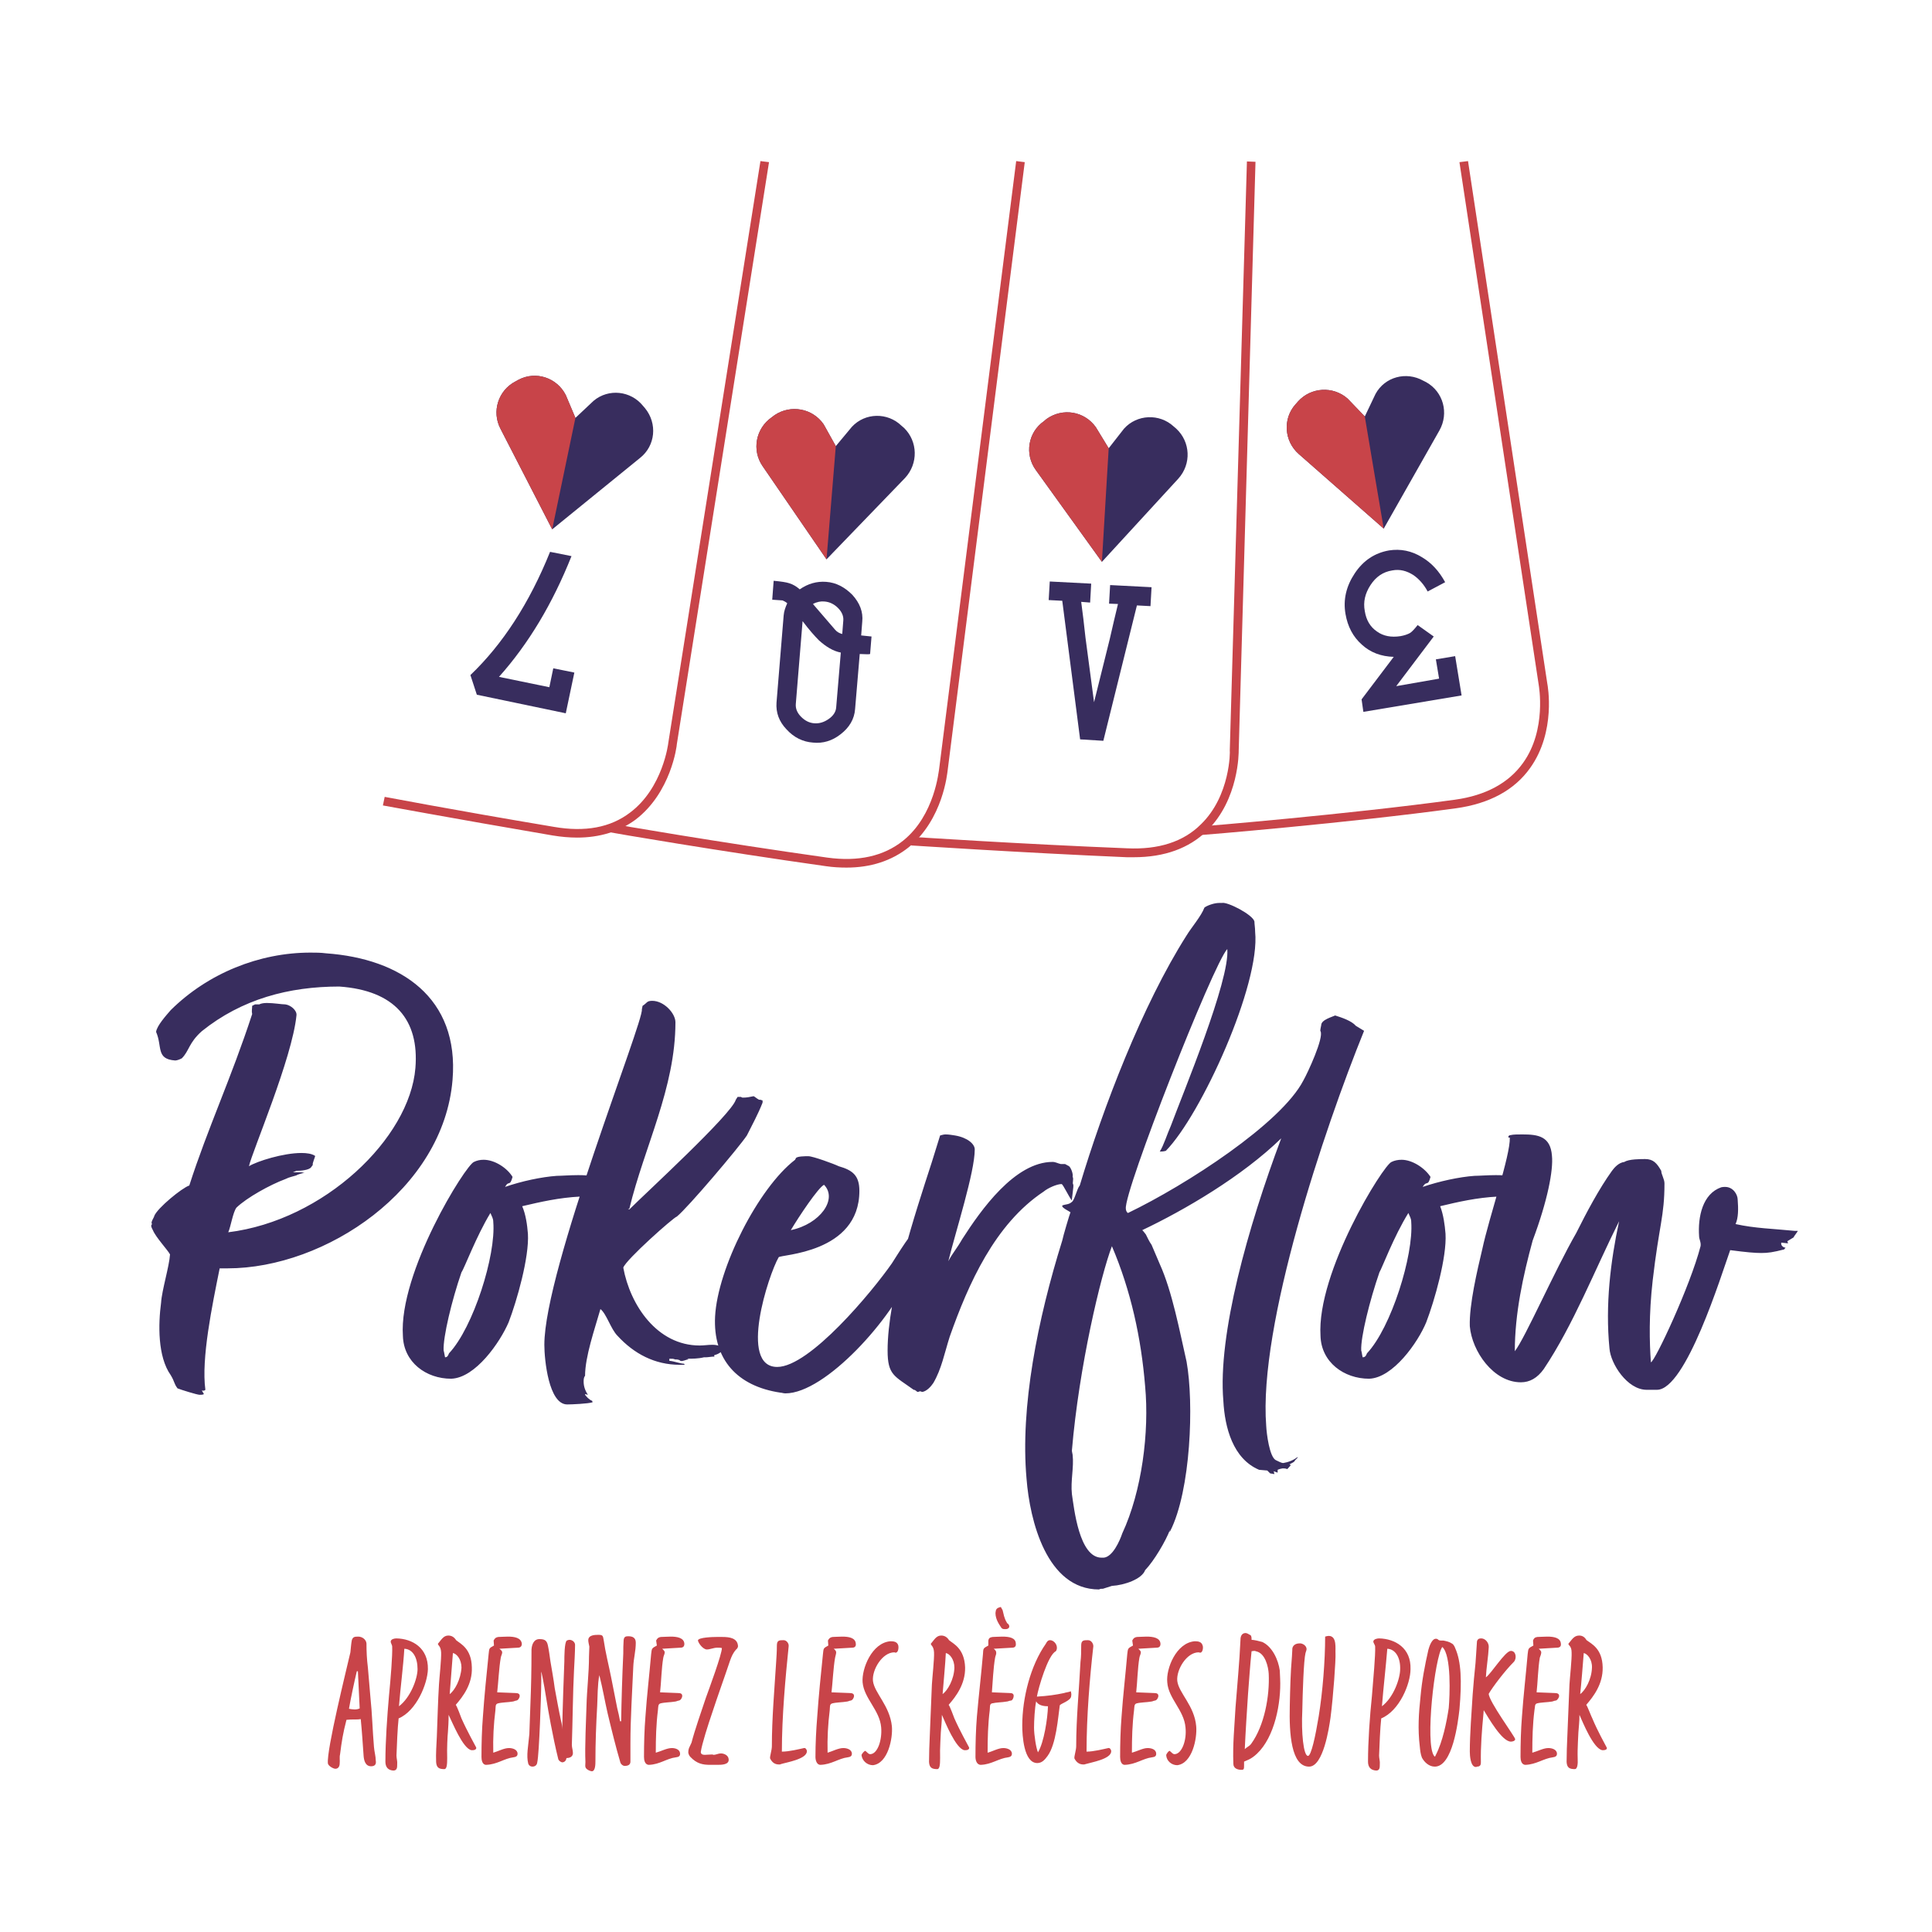 <svg xmlns="http://www.w3.org/2000/svg" version="1.1" xmlns:xlink="http://www.w3.org/1999/xlink" xmlns:svgjs="http://svgjs.dev/svgjs" viewBox="0 0 5.409 5.41"><g transform="matrix(1,0,0,1,0.451,2.524)"><rect width="5.41" height="5.41" x="-0.452" y="-2.524" fill="#ffffff"></rect><g><path d=" M 0.816 0.499 C 0.835 0.269 0.671 0.16 0.462 0.145 C 0.447 0.143 0.431 0.143 0.418 0.143 C 0.275 0.143 0.131 0.201 0.027 0.304 C 0.014 0.319 -0.012 0.348 -0.014 0.365 C 0.004 0.406 -0.015 0.441 0.039 0.445 C 0.046 0.445 0.054 0.441 0.058 0.439 C 0.079 0.418 0.077 0.396 0.114 0.363 C 0.226 0.273 0.358 0.238 0.499 0.238 C 0.654 0.249 0.723 0.331 0.712 0.466 C 0.696 0.663 0.456 0.893 0.188 0.926 C 0.195 0.911 0.201 0.87 0.211 0.857 C 0.24 0.829 0.305 0.793 0.348 0.777 C 0.36 0.771 0.369 0.77 0.381 0.766 L 0.379 0.766 C 0.385 0.764 0.394 0.76 0.402 0.76 C 0.398 0.76 0.396 0.758 0.393 0.758 C 0.387 0.758 0.383 0.758 0.377 0.758 C 0.375 0.758 0.373 0.758 0.369 0.758 L 0.379 0.754 C 0.391 0.754 0.414 0.752 0.42 0.744 L 0.425 0.737 C 0.422 0.735 0.433 0.712 0.431 0.712 C 0.422 0.706 0.408 0.704 0.393 0.704 C 0.342 0.704 0.269 0.727 0.246 0.741 C 0.255 0.7 0.367 0.439 0.379 0.319 C 0.381 0.305 0.363 0.29 0.348 0.288 C 0.338 0.288 0.315 0.284 0.296 0.284 C 0.286 0.284 0.278 0.286 0.275 0.288 L 0.263 0.288 L 0.255 0.292 C 0.255 0.3 0.253 0.307 0.255 0.315 C 0.197 0.493 0.13 0.636 0.079 0.795 C 0.058 0.802 -0.01 0.858 -0.019 0.88 C -0.019 0.884 -0.031 0.899 -0.025 0.903 C -0.031 0.907 -0.025 0.916 -0.023 0.92 C -0.015 0.94 0.019 0.976 0.025 0.988 C 0.023 1.021 0.002 1.089 0 1.123 C -0.008 1.183 -0.01 1.274 0.027 1.326 C 0.039 1.346 0.035 1.348 0.046 1.363 C 0.056 1.367 0.101 1.381 0.108 1.381 C 0.114 1.381 0.116 1.381 0.12 1.379 L 0.114 1.369 C 0.116 1.369 0.12 1.371 0.124 1.367 C 0.112 1.28 0.143 1.131 0.164 1.027 C 0.172 1.027 0.178 1.027 0.186 1.027 C 0.46 1.027 0.791 0.806 0.816 0.499 M 1.174 0.826 C 1.189 0.826 1.205 0.826 1.22 0.828 L 1.224 0.826 C 1.222 0.826 1.218 0.818 1.218 0.818 C 1.218 0.816 1.218 0.814 1.22 0.814 L 1.218 0.806 L 1.224 0.804 L 1.222 0.802 L 1.241 0.787 C 1.234 0.77 1.201 0.766 1.168 0.766 C 1.145 0.766 1.12 0.768 1.108 0.768 C 1.065 0.771 1.009 0.783 0.963 0.799 C 0.974 0.779 0.976 0.8 0.984 0.771 C 0.969 0.746 0.934 0.723 0.903 0.723 C 0.893 0.723 0.884 0.725 0.876 0.729 C 0.853 0.737 0.665 1.038 0.677 1.216 C 0.679 1.29 0.742 1.336 0.812 1.336 C 0.88 1.334 0.949 1.234 0.973 1.178 C 0.996 1.118 1.031 0.996 1.027 0.93 C 1.025 0.905 1.021 0.876 1.011 0.853 C 1.062 0.841 1.114 0.829 1.174 0.826 M 0.791 1.257 C 0.789 1.22 0.814 1.116 0.841 1.038 C 0.849 1.027 0.882 0.938 0.922 0.872 C 0.926 0.882 0.93 0.887 0.93 0.897 C 0.938 0.99 0.874 1.193 0.806 1.265 C 0.804 1.27 0.802 1.276 0.795 1.276 C 0.793 1.268 0.793 1.263 0.791 1.257 M 1.311 0.862 L 1.307 0.86 L 1.311 0.86 C 1.353 0.686 1.44 0.522 1.44 0.338 C 1.44 0.313 1.408 0.278 1.375 0.278 C 1.359 0.278 1.361 0.284 1.348 0.292 L 1.346 0.302 C 1.352 0.334 1.073 1.031 1.073 1.241 C 1.073 1.282 1.085 1.408 1.137 1.408 C 1.15 1.408 1.195 1.406 1.208 1.402 L 1.207 1.398 C 1.197 1.394 1.191 1.386 1.187 1.381 L 1.187 1.379 L 1.195 1.381 C 1.187 1.369 1.183 1.357 1.183 1.344 C 1.183 1.34 1.183 1.332 1.187 1.328 C 1.187 1.274 1.214 1.197 1.23 1.141 C 1.247 1.154 1.259 1.197 1.278 1.216 C 1.324 1.266 1.382 1.297 1.452 1.297 L 1.466 1.297 L 1.464 1.294 C 1.454 1.294 1.433 1.286 1.423 1.286 L 1.423 1.28 C 1.431 1.28 1.435 1.28 1.439 1.282 C 1.444 1.282 1.45 1.282 1.454 1.286 C 1.462 1.288 1.469 1.282 1.477 1.282 L 1.473 1.28 C 1.487 1.28 1.504 1.28 1.52 1.276 C 1.522 1.276 1.524 1.276 1.526 1.276 C 1.531 1.276 1.541 1.274 1.549 1.274 L 1.551 1.274 C 1.551 1.274 1.547 1.274 1.549 1.27 C 1.556 1.268 1.562 1.266 1.57 1.259 L 1.58 1.257 C 1.568 1.243 1.555 1.241 1.543 1.241 C 1.531 1.241 1.52 1.243 1.508 1.243 C 1.388 1.243 1.313 1.129 1.294 1.025 C 1.301 1.003 1.435 0.884 1.444 0.882 C 1.475 0.857 1.618 0.688 1.64 0.655 C 1.655 0.625 1.671 0.596 1.684 0.563 L 1.684 0.557 L 1.678 0.555 L 1.674 0.555 C 1.667 0.551 1.663 0.547 1.659 0.545 C 1.649 0.547 1.64 0.549 1.63 0.549 C 1.626 0.549 1.626 0.549 1.624 0.547 L 1.614 0.547 L 1.609 0.555 C 1.597 0.596 1.357 0.816 1.311 0.862 M 2.125 0.907 C 2.104 0.918 2.061 0.99 2.046 1.013 C 1.991 1.092 1.816 1.303 1.725 1.303 C 1.616 1.303 1.701 1.044 1.729 0.996 C 1.732 0.988 1.955 0.986 1.955 0.81 C 1.955 0.766 1.935 0.752 1.897 0.741 C 1.885 0.735 1.825 0.713 1.812 0.713 C 1.804 0.713 1.779 0.713 1.777 0.719 L 1.775 0.723 C 1.672 0.802 1.558 1.027 1.551 1.162 C 1.545 1.282 1.613 1.357 1.734 1.375 C 1.738 1.375 1.742 1.377 1.748 1.377 C 1.86 1.377 2.049 1.166 2.1 1.038 C 2.106 1.019 2.125 0.998 2.127 0.973 L 2.123 0.967 C 2.123 0.967 2.117 0.965 2.117 0.963 C 2.117 0.953 2.127 0.94 2.127 0.928 L 2.123 0.92 C 2.125 0.916 2.125 0.911 2.125 0.907 M 1.856 0.793 C 1.895 0.833 1.845 0.903 1.763 0.92 C 1.787 0.88 1.839 0.802 1.856 0.793 M 2.55 0.837 L 2.55 0.833 C 2.55 0.833 2.554 0.802 2.554 0.799 L 2.554 0.793 C 2.55 0.787 2.556 0.779 2.552 0.77 C 2.554 0.764 2.548 0.746 2.542 0.741 L 2.531 0.735 L 2.519 0.735 C 2.51 0.733 2.504 0.729 2.496 0.729 C 2.39 0.729 2.295 0.864 2.243 0.945 C 2.227 0.973 2.216 0.984 2.204 1.007 C 2.225 0.922 2.278 0.758 2.278 0.694 C 2.278 0.679 2.258 0.661 2.223 0.655 C 2.216 0.654 2.206 0.652 2.196 0.652 C 2.191 0.652 2.185 0.654 2.181 0.655 L 2.158 0.729 C 2.111 0.874 2.034 1.106 2.034 1.257 C 2.034 1.326 2.053 1.328 2.107 1.367 C 2.113 1.367 2.115 1.373 2.119 1.373 L 2.125 1.371 L 2.131 1.373 C 2.144 1.371 2.156 1.357 2.162 1.348 C 2.185 1.309 2.193 1.265 2.208 1.218 C 2.26 1.071 2.334 0.903 2.471 0.812 C 2.483 0.802 2.508 0.791 2.521 0.791 C 2.525 0.791 2.542 0.828 2.55 0.837 M 3.136 0.663 C 3.043 0.911 2.958 1.212 2.974 1.398 C 2.978 1.473 3.001 1.56 3.074 1.591 L 3.097 1.593 L 3.105 1.601 L 3.117 1.603 L 3.115 1.595 L 3.126 1.599 L 3.126 1.591 C 3.13 1.589 3.138 1.587 3.14 1.587 C 3.144 1.587 3.148 1.587 3.153 1.589 L 3.163 1.578 L 3.159 1.576 C 3.165 1.572 3.173 1.57 3.175 1.564 C 3.175 1.564 3.182 1.558 3.182 1.556 L 3.182 1.555 C 3.171 1.564 3.155 1.57 3.142 1.572 C 3.136 1.572 3.13 1.568 3.121 1.564 C 3.103 1.555 3.095 1.489 3.094 1.468 C 3.072 1.187 3.256 0.638 3.368 0.362 L 3.345 0.348 C 3.333 0.334 3.306 0.325 3.287 0.319 C 3.279 0.323 3.248 0.331 3.248 0.346 C 3.248 0.348 3.244 0.362 3.246 0.363 C 3.256 0.381 3.21 0.48 3.198 0.501 C 3.136 0.621 2.871 0.793 2.707 0.872 C 2.703 0.87 2.701 0.864 2.701 0.86 C 2.695 0.812 2.945 0.176 2.985 0.133 C 2.993 0.22 2.86 0.539 2.827 0.628 C 2.817 0.65 2.807 0.683 2.796 0.7 C 2.802 0.7 2.805 0.7 2.813 0.698 C 2.912 0.597 3.078 0.232 3.063 0.085 C 3.063 0.073 3.061 0.064 3.061 0.056 C 3.057 0.037 2.985 0 2.97 0.004 L 2.962 0.004 C 2.947 0.004 2.927 0.012 2.921 0.017 C 2.912 0.041 2.885 0.072 2.871 0.095 C 2.747 0.29 2.637 0.578 2.572 0.795 C 2.564 0.804 2.558 0.835 2.55 0.841 C 2.541 0.849 2.533 0.847 2.523 0.851 L 2.523 0.853 C 2.523 0.858 2.544 0.868 2.546 0.87 C 2.544 0.874 2.525 0.938 2.523 0.949 C 2.454 1.17 2.405 1.415 2.423 1.616 C 2.432 1.732 2.479 1.926 2.626 1.926 C 2.63 1.924 2.631 1.924 2.637 1.924 L 2.662 1.916 C 2.697 1.914 2.746 1.897 2.755 1.872 C 2.78 1.846 2.813 1.79 2.825 1.758 L 2.823 1.765 L 2.825 1.763 C 2.883 1.649 2.892 1.404 2.871 1.288 C 2.852 1.205 2.831 1.092 2.796 1.015 L 2.773 0.961 C 2.767 0.953 2.761 0.94 2.757 0.932 C 2.755 0.93 2.753 0.926 2.747 0.92 C 2.865 0.864 3.026 0.77 3.136 0.663 M 2.755 1.357 C 2.767 1.485 2.746 1.651 2.691 1.769 C 2.684 1.79 2.664 1.835 2.639 1.837 C 2.637 1.837 2.635 1.837 2.633 1.837 C 2.57 1.837 2.556 1.698 2.55 1.659 C 2.546 1.622 2.556 1.584 2.552 1.549 C 2.552 1.547 2.55 1.541 2.55 1.537 C 2.57 1.301 2.631 1.046 2.662 0.965 C 2.715 1.089 2.744 1.222 2.755 1.357 M 3.743 0.826 C 3.759 0.826 3.774 0.826 3.79 0.828 L 3.794 0.826 C 3.792 0.826 3.788 0.818 3.788 0.818 C 3.788 0.816 3.788 0.814 3.79 0.814 L 3.788 0.806 L 3.794 0.804 L 3.792 0.802 L 3.811 0.787 C 3.803 0.77 3.77 0.766 3.737 0.766 C 3.714 0.766 3.689 0.768 3.677 0.768 C 3.635 0.771 3.579 0.783 3.532 0.799 C 3.544 0.779 3.546 0.8 3.554 0.771 C 3.538 0.746 3.503 0.723 3.473 0.723 C 3.463 0.723 3.453 0.725 3.445 0.729 C 3.422 0.737 3.235 1.038 3.246 1.216 C 3.248 1.29 3.312 1.336 3.382 1.336 C 3.449 1.334 3.519 1.234 3.542 1.178 C 3.565 1.118 3.6 0.996 3.596 0.93 C 3.594 0.905 3.59 0.876 3.581 0.853 C 3.631 0.841 3.683 0.829 3.743 0.826 M 3.36 1.257 C 3.358 1.22 3.384 1.116 3.411 1.038 C 3.418 1.027 3.451 0.938 3.492 0.872 C 3.496 0.882 3.5 0.887 3.5 0.897 C 3.507 0.99 3.444 1.193 3.376 1.265 C 3.374 1.27 3.372 1.276 3.364 1.276 C 3.362 1.268 3.362 1.263 3.36 1.257 M 4.097 0.729 C 4.08 0.731 4.068 0.746 4.062 0.754 C 4.026 0.804 3.991 0.87 3.962 0.928 C 3.9 1.036 3.819 1.222 3.79 1.259 C 3.79 1.154 3.813 1.048 3.84 0.949 C 3.882 0.837 3.898 0.752 3.894 0.712 C 3.89 0.657 3.855 0.652 3.811 0.652 C 3.797 0.652 3.786 0.652 3.778 0.654 C 3.776 0.654 3.772 0.655 3.772 0.659 C 3.772 0.661 3.772 0.661 3.776 0.661 C 3.778 0.71 3.718 0.884 3.699 0.973 C 3.685 1.032 3.662 1.129 3.664 1.189 C 3.67 1.259 3.73 1.346 3.807 1.346 C 3.832 1.346 3.853 1.334 3.871 1.309 C 3.954 1.185 4.014 1.031 4.082 0.895 C 4.058 1.007 4.043 1.129 4.055 1.251 C 4.058 1.294 4.105 1.367 4.159 1.367 C 4.167 1.367 4.178 1.367 4.188 1.367 C 4.269 1.367 4.368 1.046 4.393 0.976 C 4.439 0.982 4.462 0.984 4.48 0.984 C 4.499 0.984 4.513 0.982 4.544 0.974 L 4.548 0.969 C 4.542 0.969 4.534 0.963 4.536 0.955 L 4.555 0.957 L 4.553 0.951 L 4.571 0.94 C 4.569 0.94 4.584 0.922 4.582 0.922 C 4.578 0.922 4.577 0.922 4.573 0.922 C 4.513 0.916 4.462 0.915 4.408 0.903 C 4.416 0.886 4.416 0.86 4.414 0.835 C 4.414 0.82 4.401 0.799 4.379 0.799 C 4.375 0.799 4.372 0.799 4.368 0.8 C 4.316 0.818 4.302 0.882 4.306 0.938 C 4.306 0.945 4.312 0.955 4.31 0.965 C 4.281 1.077 4.182 1.288 4.171 1.29 C 4.167 1.234 4.165 1.158 4.176 1.061 C 4.194 0.905 4.209 0.882 4.209 0.789 C 4.209 0.777 4.2 0.764 4.2 0.754 C 4.188 0.733 4.178 0.721 4.155 0.721 C 4.142 0.721 4.109 0.721 4.097 0.729" fill="#382d5e" fill-rule="nonzero"></path></g><g><path d=" M 0.559 2.289 C 0.563 2.331 0.564 2.351 0.567 2.392 C 0.568 2.405 0.572 2.421 0.588 2.421 C 0.598 2.421 0.603 2.416 0.601 2.405 C 0.601 2.393 0.597 2.38 0.596 2.367 C 0.592 2.321 0.591 2.274 0.586 2.227 L 0.579 2.145 C 0.576 2.121 0.575 2.1 0.575 2.077 C 0.574 2.066 0.563 2.058 0.552 2.058 C 0.541 2.058 0.537 2.059 0.534 2.068 C 0.532 2.078 0.531 2.093 0.53 2.102 C 0.519 2.15 0.463 2.375 0.467 2.413 C 0.468 2.42 0.482 2.428 0.488 2.428 C 0.497 2.428 0.5 2.42 0.5 2.413 C 0.501 2.405 0.499 2.396 0.501 2.388 C 0.506 2.349 0.509 2.33 0.519 2.291 C 0.527 2.29 0.534 2.29 0.543 2.29 C 0.549 2.29 0.554 2.29 0.559 2.289 M 0.551 2.155 L 0.556 2.259 C 0.552 2.261 0.547 2.262 0.542 2.262 C 0.538 2.262 0.53 2.261 0.526 2.26 C 0.531 2.231 0.541 2.184 0.548 2.155 M 0.659 2.063 C 0.653 2.063 0.644 2.065 0.643 2.071 C 0.642 2.075 0.647 2.081 0.647 2.086 C 0.648 2.111 0.643 2.173 0.638 2.224 C 0.633 2.281 0.628 2.352 0.628 2.408 C 0.628 2.423 0.635 2.432 0.65 2.433 C 0.661 2.433 0.661 2.424 0.661 2.416 C 0.662 2.407 0.659 2.399 0.659 2.391 C 0.66 2.364 0.662 2.313 0.665 2.287 C 0.715 2.266 0.746 2.19 0.747 2.149 C 0.748 2.09 0.704 2.064 0.659 2.063 M 0.681 2.092 C 0.705 2.093 0.718 2.117 0.718 2.149 C 0.718 2.175 0.699 2.228 0.666 2.253 C 0.67 2.202 0.678 2.142 0.681 2.092 M 0.775 2.078 C 0.775 2.083 0.783 2.084 0.784 2.102 C 0.785 2.12 0.779 2.174 0.778 2.192 C 0.775 2.24 0.774 2.289 0.772 2.338 C 0.771 2.361 0.769 2.385 0.77 2.409 C 0.771 2.425 0.778 2.429 0.793 2.429 C 0.8 2.429 0.801 2.416 0.801 2.398 C 0.8 2.371 0.802 2.334 0.803 2.326 C 0.804 2.31 0.805 2.298 0.805 2.277 C 0.815 2.297 0.845 2.372 0.869 2.376 C 0.87 2.376 0.872 2.376 0.873 2.376 C 0.878 2.376 0.884 2.373 0.882 2.368 C 0.878 2.36 0.857 2.323 0.841 2.287 C 0.84 2.284 0.828 2.252 0.825 2.249 C 0.845 2.226 0.872 2.191 0.87 2.144 C 0.869 2.091 0.838 2.078 0.826 2.068 C 0.821 2.06 0.814 2.055 0.804 2.055 C 0.79 2.055 0.784 2.068 0.775 2.078 M 0.808 2.219 C 0.81 2.193 0.815 2.13 0.817 2.104 C 0.828 2.106 0.841 2.122 0.841 2.145 C 0.839 2.178 0.822 2.209 0.808 2.219 M 0.932 2.083 C 0.917 2.091 0.919 2.091 0.917 2.107 C 0.911 2.165 0.905 2.224 0.901 2.282 C 0.898 2.319 0.897 2.357 0.897 2.395 C 0.897 2.403 0.899 2.417 0.91 2.417 C 0.941 2.416 0.961 2.399 0.986 2.396 C 0.993 2.395 0.998 2.393 0.998 2.386 C 0.998 2.374 0.984 2.37 0.974 2.37 C 0.96 2.37 0.944 2.379 0.93 2.383 C 0.929 2.342 0.931 2.304 0.936 2.264 C 0.937 2.255 0.935 2.247 0.943 2.245 C 0.954 2.242 0.972 2.242 0.983 2.24 C 0.987 2.24 0.992 2.237 0.995 2.237 C 1 2.236 1.004 2.229 1.004 2.224 C 1.004 2.218 0.999 2.216 0.992 2.216 L 0.941 2.214 C 0.944 2.189 0.946 2.145 0.951 2.117 C 0.952 2.111 0.955 2.107 0.955 2.102 C 0.955 2.098 0.95 2.094 0.947 2.092 L 0.999 2.089 C 1.005 2.089 1.01 2.086 1.01 2.078 C 1.008 2.061 0.989 2.058 0.971 2.058 C 0.96 2.058 0.95 2.059 0.944 2.059 C 0.937 2.06 0.934 2.063 0.931 2.069 M 1.123 2.318 C 1.123 2.31 1.122 2.302 1.12 2.295 C 1.113 2.263 1.108 2.234 1.102 2.202 C 1.099 2.178 1.094 2.151 1.09 2.127 C 1.088 2.113 1.086 2.097 1.083 2.083 C 1.08 2.068 1.073 2.065 1.059 2.065 C 1.044 2.065 1.036 2.08 1.037 2.102 C 1.037 2.15 1.036 2.199 1.034 2.247 C 1.033 2.274 1.032 2.305 1.031 2.331 C 1.028 2.365 1.022 2.391 1.028 2.414 C 1.03 2.419 1.034 2.422 1.04 2.422 C 1.045 2.422 1.052 2.419 1.053 2.411 C 1.059 2.386 1.064 2.211 1.064 2.207 C 1.064 2.195 1.065 2.169 1.064 2.156 C 1.067 2.16 1.08 2.24 1.081 2.247 C 1.082 2.254 1.096 2.337 1.112 2.401 C 1.113 2.405 1.119 2.41 1.124 2.41 C 1.131 2.409 1.134 2.404 1.135 2.398 C 1.146 2.398 1.153 2.393 1.153 2.384 C 1.153 2.376 1.15 2.369 1.15 2.361 C 1.152 2.306 1.153 2.209 1.156 2.154 C 1.157 2.133 1.159 2.102 1.159 2.081 C 1.159 2.074 1.152 2.067 1.143 2.067 C 1.141 2.067 1.138 2.068 1.136 2.069 C 1.129 2.073 1.129 2.117 1.129 2.127 C 1.128 2.15 1.124 2.26 1.123 2.318 M 1.288 2.295 L 1.285 2.295 C 1.283 2.283 1.28 2.27 1.277 2.258 L 1.26 2.172 C 1.253 2.137 1.244 2.102 1.239 2.067 C 1.237 2.056 1.237 2.053 1.224 2.053 C 1.213 2.053 1.196 2.054 1.196 2.068 C 1.196 2.074 1.198 2.08 1.199 2.086 C 1.199 2.095 1.198 2.105 1.198 2.114 C 1.198 2.16 1.192 2.208 1.191 2.252 C 1.19 2.288 1.186 2.367 1.188 2.409 C 1.188 2.42 1.185 2.425 1.195 2.431 C 1.198 2.433 1.204 2.435 1.206 2.435 C 1.216 2.435 1.216 2.414 1.216 2.407 C 1.216 2.355 1.218 2.303 1.221 2.251 C 1.222 2.23 1.222 2.188 1.227 2.166 C 1.237 2.206 1.242 2.237 1.25 2.272 C 1.261 2.318 1.273 2.367 1.286 2.411 C 1.288 2.416 1.293 2.42 1.298 2.42 C 1.307 2.42 1.314 2.417 1.314 2.408 C 1.314 2.391 1.314 2.374 1.314 2.356 C 1.314 2.287 1.319 2.213 1.322 2.142 C 1.323 2.118 1.329 2.099 1.329 2.075 C 1.329 2.061 1.32 2.057 1.308 2.057 C 1.301 2.057 1.296 2.058 1.295 2.068 C 1.294 2.08 1.294 2.093 1.294 2.105 C 1.291 2.169 1.289 2.235 1.288 2.295 M 1.388 2.083 C 1.373 2.091 1.374 2.091 1.372 2.107 C 1.367 2.165 1.36 2.224 1.356 2.282 C 1.353 2.319 1.352 2.357 1.352 2.395 C 1.352 2.403 1.354 2.417 1.366 2.417 C 1.396 2.416 1.416 2.399 1.441 2.396 C 1.449 2.395 1.453 2.393 1.453 2.386 C 1.453 2.374 1.44 2.37 1.43 2.37 C 1.416 2.37 1.4 2.379 1.385 2.383 C 1.385 2.342 1.386 2.304 1.391 2.264 C 1.392 2.255 1.391 2.247 1.398 2.245 C 1.409 2.242 1.427 2.242 1.438 2.24 C 1.442 2.24 1.447 2.237 1.45 2.237 C 1.455 2.236 1.459 2.229 1.459 2.224 C 1.459 2.218 1.455 2.216 1.447 2.216 L 1.397 2.214 C 1.4 2.189 1.401 2.145 1.406 2.117 C 1.407 2.111 1.41 2.107 1.41 2.102 C 1.41 2.098 1.405 2.094 1.403 2.092 L 1.454 2.089 C 1.461 2.089 1.465 2.086 1.465 2.078 C 1.464 2.061 1.444 2.058 1.427 2.058 C 1.416 2.058 1.406 2.059 1.399 2.059 C 1.392 2.06 1.389 2.063 1.386 2.069 M 1.57 2.09 C 1.571 2.105 1.534 2.205 1.525 2.23 C 1.513 2.266 1.494 2.32 1.485 2.355 C 1.48 2.367 1.476 2.37 1.476 2.383 C 1.477 2.388 1.479 2.392 1.482 2.395 C 1.5 2.414 1.517 2.417 1.537 2.417 C 1.543 2.417 1.55 2.417 1.557 2.417 C 1.569 2.417 1.591 2.417 1.589 2.401 C 1.588 2.39 1.576 2.385 1.567 2.385 C 1.56 2.385 1.554 2.389 1.546 2.389 C 1.545 2.388 1.543 2.388 1.542 2.388 C 1.534 2.388 1.528 2.389 1.522 2.389 C 1.516 2.389 1.511 2.387 1.511 2.381 C 1.514 2.359 1.532 2.303 1.543 2.271 C 1.559 2.222 1.577 2.173 1.593 2.125 C 1.597 2.114 1.601 2.104 1.61 2.094 C 1.613 2.092 1.616 2.087 1.615 2.083 C 1.613 2.062 1.591 2.059 1.572 2.059 C 1.565 2.059 1.559 2.059 1.554 2.059 C 1.546 2.059 1.503 2.06 1.503 2.069 C 1.505 2.078 1.518 2.094 1.528 2.094 C 1.537 2.094 1.547 2.089 1.557 2.089 C 1.561 2.089 1.566 2.089 1.57 2.09 M 1.738 2.38 C 1.738 2.281 1.748 2.173 1.757 2.085 C 1.758 2.077 1.751 2.068 1.743 2.068 C 1.731 2.068 1.724 2.068 1.724 2.083 C 1.724 2.099 1.723 2.114 1.722 2.129 C 1.717 2.208 1.71 2.287 1.71 2.365 C 1.71 2.376 1.704 2.393 1.705 2.399 C 1.71 2.409 1.717 2.416 1.73 2.416 C 1.732 2.416 1.734 2.416 1.735 2.415 C 1.751 2.41 1.808 2.401 1.808 2.379 C 1.808 2.374 1.804 2.369 1.8 2.37 C 1.786 2.373 1.759 2.38 1.738 2.38 M 1.868 2.083 C 1.853 2.091 1.855 2.091 1.853 2.107 C 1.847 2.165 1.841 2.224 1.837 2.282 C 1.834 2.319 1.832 2.357 1.832 2.395 C 1.832 2.403 1.835 2.417 1.846 2.417 C 1.877 2.416 1.897 2.399 1.922 2.396 C 1.929 2.395 1.934 2.393 1.934 2.386 C 1.934 2.374 1.92 2.37 1.91 2.37 C 1.896 2.37 1.88 2.379 1.866 2.383 C 1.865 2.342 1.867 2.304 1.872 2.264 C 1.873 2.255 1.871 2.247 1.879 2.245 C 1.89 2.242 1.908 2.242 1.919 2.24 C 1.923 2.24 1.928 2.237 1.931 2.237 C 1.936 2.236 1.94 2.229 1.94 2.224 C 1.94 2.218 1.935 2.216 1.928 2.216 L 1.877 2.214 C 1.88 2.189 1.882 2.145 1.887 2.117 C 1.888 2.111 1.89 2.107 1.89 2.102 C 1.89 2.098 1.886 2.094 1.883 2.092 L 1.935 2.089 C 1.941 2.089 1.946 2.086 1.945 2.078 C 1.944 2.061 1.925 2.058 1.907 2.058 C 1.896 2.058 1.886 2.059 1.88 2.059 C 1.873 2.06 1.87 2.063 1.867 2.069 M 1.972 2.378 C 1.969 2.377 1.961 2.387 1.961 2.39 C 1.963 2.406 1.977 2.418 1.993 2.418 C 2.035 2.413 2.049 2.343 2.046 2.309 C 2.04 2.251 1.997 2.216 1.993 2.182 C 1.99 2.151 2.019 2.102 2.053 2.102 C 2.054 2.102 2.055 2.103 2.056 2.103 C 2.065 2.103 2.065 2.087 2.064 2.083 C 2.061 2.072 2.051 2.071 2.042 2.071 C 1.99 2.075 1.961 2.148 1.964 2.186 C 1.968 2.231 2.012 2.264 2.016 2.312 C 2.019 2.348 2.006 2.385 1.987 2.387 C 1.981 2.388 1.978 2.383 1.972 2.378 M 2.155 2.078 C 2.155 2.083 2.163 2.084 2.164 2.102 C 2.165 2.12 2.159 2.174 2.158 2.192 C 2.156 2.24 2.154 2.289 2.152 2.338 C 2.151 2.361 2.15 2.385 2.15 2.409 C 2.151 2.425 2.158 2.429 2.173 2.429 C 2.18 2.429 2.181 2.416 2.181 2.398 C 2.18 2.371 2.183 2.334 2.183 2.326 C 2.184 2.31 2.186 2.298 2.186 2.277 C 2.195 2.297 2.225 2.372 2.249 2.376 C 2.251 2.376 2.252 2.376 2.253 2.376 C 2.258 2.376 2.264 2.373 2.262 2.368 C 2.258 2.36 2.237 2.323 2.221 2.287 C 2.22 2.284 2.208 2.252 2.205 2.249 C 2.225 2.226 2.252 2.191 2.251 2.144 C 2.249 2.091 2.218 2.078 2.206 2.068 C 2.201 2.06 2.194 2.055 2.184 2.055 C 2.17 2.055 2.164 2.068 2.155 2.078 M 2.188 2.219 C 2.19 2.193 2.196 2.13 2.197 2.104 C 2.208 2.106 2.221 2.122 2.221 2.145 C 2.22 2.178 2.202 2.209 2.188 2.219 M 2.351 1.975 C 2.339 1.978 2.337 1.981 2.336 1.992 C 2.336 2.011 2.348 2.026 2.353 2.034 C 2.356 2.037 2.359 2.037 2.363 2.037 C 2.364 2.037 2.365 2.037 2.366 2.037 C 2.375 2.036 2.377 2.029 2.372 2.023 C 2.372 2.022 2.369 2.022 2.368 2.019 C 2.36 2.006 2.359 1.995 2.356 1.984 C 2.354 1.981 2.353 1.978 2.351 1.975 M 2.316 2.083 C 2.301 2.091 2.302 2.091 2.301 2.107 C 2.296 2.165 2.289 2.224 2.284 2.282 C 2.281 2.319 2.28 2.357 2.28 2.395 C 2.28 2.403 2.283 2.417 2.295 2.417 C 2.325 2.416 2.345 2.399 2.371 2.396 C 2.377 2.395 2.382 2.393 2.382 2.386 C 2.382 2.374 2.368 2.37 2.358 2.37 C 2.344 2.37 2.329 2.379 2.314 2.383 C 2.314 2.342 2.315 2.304 2.32 2.264 C 2.321 2.255 2.319 2.247 2.326 2.245 C 2.338 2.242 2.356 2.242 2.366 2.24 C 2.371 2.24 2.375 2.237 2.38 2.237 C 2.384 2.236 2.387 2.229 2.387 2.224 C 2.387 2.218 2.383 2.216 2.376 2.216 L 2.326 2.214 C 2.328 2.189 2.33 2.145 2.335 2.117 C 2.336 2.111 2.339 2.107 2.338 2.102 C 2.338 2.098 2.334 2.094 2.331 2.092 L 2.383 2.089 C 2.389 2.089 2.394 2.086 2.393 2.078 C 2.393 2.061 2.374 2.058 2.355 2.058 C 2.344 2.058 2.334 2.059 2.328 2.059 C 2.32 2.06 2.317 2.063 2.316 2.069 M 2.452 2.226 C 2.456 2.202 2.483 2.109 2.505 2.099 C 2.507 2.096 2.508 2.093 2.508 2.089 C 2.508 2.078 2.498 2.068 2.489 2.068 C 2.483 2.068 2.48 2.072 2.477 2.078 C 2.434 2.139 2.411 2.23 2.411 2.307 C 2.411 2.334 2.415 2.412 2.453 2.412 C 2.466 2.412 2.474 2.403 2.482 2.392 C 2.506 2.359 2.511 2.286 2.516 2.251 C 2.516 2.246 2.548 2.238 2.548 2.224 C 2.549 2.218 2.548 2.217 2.547 2.211 C 2.54 2.214 2.533 2.214 2.528 2.216 C 2.504 2.221 2.484 2.224 2.452 2.226 M 2.45 2.239 C 2.456 2.252 2.475 2.253 2.483 2.253 C 2.482 2.287 2.472 2.354 2.455 2.382 C 2.45 2.371 2.444 2.334 2.444 2.313 C 2.444 2.293 2.446 2.257 2.45 2.239 M 2.591 2.38 C 2.591 2.281 2.6 2.173 2.61 2.085 C 2.61 2.077 2.604 2.068 2.595 2.068 C 2.583 2.068 2.576 2.068 2.576 2.083 C 2.576 2.099 2.576 2.114 2.574 2.129 C 2.57 2.208 2.562 2.287 2.562 2.365 C 2.562 2.376 2.556 2.393 2.557 2.399 C 2.562 2.409 2.57 2.416 2.582 2.416 C 2.584 2.416 2.586 2.416 2.588 2.415 C 2.604 2.41 2.66 2.401 2.66 2.379 C 2.66 2.374 2.656 2.369 2.652 2.37 C 2.638 2.373 2.611 2.38 2.591 2.38 M 2.721 2.083 C 2.706 2.091 2.707 2.091 2.705 2.107 C 2.7 2.165 2.693 2.224 2.689 2.282 C 2.686 2.319 2.685 2.357 2.685 2.395 C 2.685 2.403 2.687 2.417 2.698 2.417 C 2.729 2.416 2.749 2.399 2.774 2.396 C 2.782 2.395 2.786 2.393 2.786 2.386 C 2.786 2.374 2.773 2.37 2.762 2.37 C 2.749 2.37 2.733 2.379 2.718 2.383 C 2.718 2.342 2.719 2.304 2.724 2.264 C 2.725 2.255 2.724 2.247 2.731 2.245 C 2.742 2.242 2.76 2.242 2.771 2.24 C 2.775 2.24 2.78 2.237 2.783 2.237 C 2.788 2.236 2.792 2.229 2.792 2.224 C 2.792 2.218 2.788 2.216 2.78 2.216 L 2.73 2.214 C 2.733 2.189 2.734 2.145 2.739 2.117 C 2.74 2.111 2.743 2.107 2.743 2.102 C 2.743 2.098 2.738 2.094 2.736 2.092 L 2.787 2.089 C 2.794 2.089 2.798 2.086 2.798 2.078 C 2.797 2.061 2.777 2.058 2.759 2.058 C 2.749 2.058 2.739 2.059 2.732 2.059 C 2.725 2.06 2.722 2.063 2.719 2.069 M 2.824 2.378 C 2.821 2.377 2.814 2.387 2.814 2.39 C 2.815 2.406 2.829 2.418 2.845 2.418 C 2.887 2.413 2.901 2.343 2.898 2.309 C 2.893 2.251 2.849 2.216 2.845 2.182 C 2.842 2.151 2.871 2.102 2.905 2.102 C 2.906 2.102 2.907 2.103 2.909 2.103 C 2.917 2.103 2.918 2.087 2.916 2.083 C 2.913 2.072 2.903 2.071 2.894 2.071 C 2.842 2.075 2.813 2.148 2.817 2.186 C 2.82 2.231 2.864 2.264 2.868 2.312 C 2.872 2.348 2.858 2.385 2.839 2.387 C 2.833 2.388 2.83 2.383 2.824 2.378 M 3.053 2.067 C 3.053 2.062 3.053 2.056 3.05 2.054 C 3.042 2.05 3.041 2.048 3.035 2.048 C 3.025 2.049 3.022 2.058 3.022 2.066 C 3.019 2.133 3.013 2.19 3.008 2.257 C 3.005 2.312 3 2.358 3.002 2.414 C 3.002 2.427 3.014 2.431 3.025 2.431 C 3.032 2.431 3.032 2.428 3.032 2.417 C 3.032 2.414 3.032 2.412 3.032 2.408 C 3.04 2.404 3.051 2.402 3.068 2.386 C 3.118 2.339 3.136 2.243 3.133 2.176 C 3.133 2.169 3.132 2.16 3.132 2.153 C 3.128 2.123 3.111 2.086 3.083 2.073 C 3.076 2.071 3.06 2.067 3.053 2.067 M 3.034 2.373 C 3.036 2.327 3.04 2.266 3.043 2.22 C 3.046 2.182 3.049 2.136 3.053 2.099 C 3.055 2.099 3.057 2.098 3.06 2.098 C 3.062 2.098 3.063 2.098 3.065 2.099 C 3.092 2.104 3.1 2.144 3.101 2.162 C 3.104 2.224 3.089 2.307 3.052 2.358 C 3.047 2.365 3.04 2.367 3.034 2.373 M 3.211 2.392 C 3.198 2.392 3.192 2.325 3.195 2.266 C 3.196 2.213 3.199 2.124 3.204 2.104 C 3.205 2.1 3.207 2.096 3.207 2.093 C 3.207 2.083 3.195 2.076 3.187 2.077 C 3.176 2.077 3.166 2.083 3.167 2.096 C 3.167 2.102 3.166 2.108 3.166 2.114 C 3.162 2.159 3.161 2.206 3.16 2.252 C 3.158 2.33 3.164 2.422 3.214 2.422 C 3.254 2.422 3.27 2.313 3.274 2.285 C 3.282 2.224 3.289 2.122 3.288 2.105 C 3.287 2.093 3.293 2.056 3.269 2.056 C 3.266 2.056 3.262 2.057 3.259 2.058 C 3.259 2.126 3.252 2.213 3.241 2.281 C 3.232 2.336 3.22 2.392 3.211 2.392 M 3.41 2.063 C 3.405 2.063 3.395 2.065 3.394 2.071 C 3.393 2.075 3.399 2.081 3.399 2.086 C 3.4 2.111 3.394 2.173 3.39 2.224 C 3.384 2.281 3.379 2.352 3.379 2.408 C 3.379 2.423 3.386 2.432 3.402 2.433 C 3.412 2.433 3.412 2.424 3.412 2.416 C 3.413 2.407 3.41 2.399 3.41 2.391 C 3.411 2.364 3.413 2.313 3.416 2.287 C 3.467 2.266 3.498 2.19 3.498 2.149 C 3.5 2.09 3.455 2.064 3.41 2.063 M 3.433 2.092 C 3.456 2.093 3.47 2.117 3.469 2.149 C 3.469 2.175 3.451 2.228 3.418 2.253 C 3.422 2.202 3.429 2.142 3.433 2.092 M 3.635 2.262 C 3.642 2.182 3.64 2.128 3.623 2.09 C 3.621 2.084 3.617 2.079 3.615 2.078 C 3.606 2.072 3.599 2.071 3.59 2.069 C 3.587 2.069 3.585 2.069 3.583 2.069 C 3.581 2.069 3.579 2.069 3.576 2.067 C 3.574 2.065 3.572 2.064 3.569 2.064 C 3.558 2.064 3.551 2.084 3.548 2.095 C 3.538 2.139 3.53 2.181 3.526 2.226 C 3.521 2.273 3.518 2.316 3.524 2.366 C 3.525 2.376 3.526 2.387 3.53 2.397 C 3.537 2.41 3.55 2.422 3.566 2.422 C 3.616 2.422 3.631 2.297 3.635 2.262 M 3.564 2.392 C 3.538 2.358 3.566 2.115 3.587 2.087 C 3.613 2.11 3.608 2.225 3.605 2.258 C 3.599 2.298 3.588 2.352 3.569 2.389 C 3.568 2.391 3.567 2.394 3.566 2.394 C 3.566 2.394 3.565 2.393 3.564 2.392 M 3.709 2.172 C 3.71 2.148 3.716 2.112 3.717 2.088 C 3.718 2.076 3.708 2.063 3.696 2.063 C 3.696 2.063 3.695 2.063 3.695 2.063 C 3.689 2.063 3.685 2.066 3.684 2.072 C 3.683 2.093 3.681 2.113 3.68 2.132 C 3.677 2.16 3.674 2.193 3.672 2.22 C 3.669 2.269 3.664 2.332 3.664 2.38 C 3.664 2.391 3.666 2.423 3.681 2.423 C 3.682 2.423 3.683 2.423 3.684 2.422 C 3.694 2.422 3.695 2.416 3.695 2.41 C 3.694 2.368 3.698 2.318 3.702 2.276 C 3.702 2.272 3.703 2.267 3.703 2.264 C 3.716 2.285 3.754 2.352 3.779 2.352 C 3.784 2.352 3.791 2.35 3.791 2.345 C 3.791 2.339 3.717 2.239 3.717 2.218 C 3.728 2.199 3.762 2.154 3.787 2.129 C 3.796 2.12 3.794 2.098 3.779 2.098 C 3.763 2.098 3.724 2.162 3.709 2.172 M 3.842 2.083 C 3.827 2.091 3.828 2.091 3.826 2.107 C 3.821 2.165 3.814 2.224 3.81 2.282 C 3.807 2.319 3.806 2.357 3.806 2.395 C 3.806 2.403 3.808 2.417 3.82 2.417 C 3.85 2.416 3.871 2.399 3.896 2.396 C 3.903 2.395 3.908 2.393 3.908 2.386 C 3.908 2.374 3.894 2.37 3.884 2.37 C 3.87 2.37 3.854 2.379 3.839 2.383 C 3.839 2.342 3.84 2.304 3.845 2.264 C 3.847 2.255 3.845 2.247 3.852 2.245 C 3.863 2.242 3.881 2.242 3.893 2.24 C 3.896 2.24 3.901 2.237 3.905 2.237 C 3.909 2.236 3.914 2.229 3.914 2.224 C 3.914 2.218 3.909 2.216 3.902 2.216 L 3.851 2.214 C 3.854 2.189 3.855 2.145 3.86 2.117 C 3.862 2.111 3.864 2.107 3.864 2.102 C 3.864 2.098 3.859 2.094 3.857 2.092 L 3.908 2.089 C 3.915 2.089 3.92 2.086 3.919 2.078 C 3.918 2.061 3.899 2.058 3.881 2.058 C 3.87 2.058 3.86 2.059 3.853 2.059 C 3.846 2.06 3.843 2.063 3.841 2.069 M 3.94 2.078 C 3.94 2.083 3.949 2.084 3.949 2.102 C 3.95 2.12 3.944 2.174 3.943 2.192 C 3.941 2.24 3.939 2.289 3.937 2.338 C 3.936 2.361 3.935 2.385 3.935 2.409 C 3.936 2.425 3.943 2.429 3.958 2.429 C 3.965 2.429 3.967 2.416 3.966 2.398 C 3.965 2.371 3.968 2.334 3.968 2.326 C 3.969 2.31 3.971 2.298 3.971 2.277 C 3.98 2.297 4.01 2.372 4.035 2.376 C 4.036 2.376 4.037 2.376 4.038 2.376 C 4.044 2.376 4.05 2.373 4.047 2.368 C 4.043 2.36 4.022 2.323 4.007 2.287 C 4.005 2.284 3.993 2.252 3.99 2.249 C 4.01 2.226 4.037 2.191 4.036 2.144 C 4.035 2.091 4.004 2.078 3.991 2.068 C 3.986 2.06 3.98 2.055 3.97 2.055 C 3.955 2.055 3.949 2.068 3.94 2.078 M 3.973 2.219 C 3.976 2.193 3.981 2.13 3.983 2.104 C 3.993 2.106 4.007 2.122 4.006 2.145 C 4.005 2.178 3.987 2.209 3.973 2.219" fill="#c84449" fill-rule="nonzero"></path></g><g clip-path="url(#SvgjsClipPath1002)"><g clip-path="url(#ada26f880-6a26-40ba-b3c2-5ba1c77306896efb1632-d4e9-46fb-a2ea-387f9b3dd3d4)"><path d=" M 1.165 -0.179 C 1.143 -0.179 1.12 -0.181 1.096 -0.185 C 0.798 -0.236 0.623 -0.269 0.621 -0.269 L 0.626 -0.293 C 0.628 -0.293 0.802 -0.259 1.1 -0.209 C 1.187 -0.194 1.258 -0.207 1.313 -0.249 C 1.405 -0.318 1.42 -0.443 1.42 -0.444 L 1.678 -2.073 L 1.702 -2.07 L 1.444 -0.441 C 1.444 -0.436 1.428 -0.305 1.328 -0.229 C 1.283 -0.196 1.228 -0.179 1.165 -0.179" fill="#c84449" transform="matrix(1,0,0,1,0,0)" fill-rule="nonzero"></path></g><g clip-path="url(#ada26f880-6a26-40ba-b3c2-5ba1c77306896efb1632-d4e9-46fb-a2ea-387f9b3dd3d4)"><path d=" M 1.919 -0.095 C 1.901 -0.095 1.881 -0.096 1.861 -0.099 C 1.562 -0.141 1.259 -0.193 1.256 -0.194 L 1.261 -0.218 C 1.264 -0.217 1.565 -0.165 1.865 -0.123 C 1.952 -0.111 2.023 -0.127 2.077 -0.17 C 2.167 -0.242 2.177 -0.368 2.178 -0.369 L 2.394 -2.073 L 2.418 -2.07 L 2.202 -0.366 C 2.201 -0.361 2.19 -0.23 2.092 -0.151 C 2.045 -0.114 1.987 -0.095 1.919 -0.095" fill="#c84449" transform="matrix(1,0,0,1,0,0)" fill-rule="nonzero"></path></g><g clip-path="url(#ada26f880-6a26-40ba-b3c2-5ba1c77306896efb1632-d4e9-46fb-a2ea-387f9b3dd3d4)"><path d=" M 2.723 -0.124 C 2.716 -0.124 2.71 -0.124 2.704 -0.124 C 2.402 -0.137 2.103 -0.157 2.1 -0.157 L 2.102 -0.181 C 2.105 -0.181 2.403 -0.161 2.705 -0.149 C 2.792 -0.145 2.862 -0.167 2.911 -0.216 C 2.994 -0.296 2.993 -0.422 2.992 -0.423 L 3.04 -2.072 L 3.064 -2.071 L 3.017 -0.423 C 3.017 -0.418 3.018 -0.286 2.928 -0.198 C 2.878 -0.149 2.809 -0.124 2.723 -0.124" fill="#c84449" transform="matrix(1,0,0,1,0,0)" fill-rule="nonzero"></path></g><g clip-path="url(#ada26f880-6a26-40ba-b3c2-5ba1c77306896efb1632-d4e9-46fb-a2ea-387f9b3dd3d4)"><path d=" M 2.909 -0.186 L 2.907 -0.21 C 2.911 -0.21 3.323 -0.244 3.622 -0.285 C 3.709 -0.297 3.773 -0.332 3.813 -0.388 C 3.88 -0.481 3.857 -0.605 3.857 -0.606 L 3.635 -2.07 L 3.659 -2.073 L 3.881 -0.61 C 3.882 -0.605 3.906 -0.476 3.833 -0.374 C 3.789 -0.312 3.719 -0.274 3.625 -0.261 C 3.326 -0.22 2.913 -0.186 2.909 -0.186" fill="#c84449" transform="matrix(1,0,0,1,0,0)" fill-rule="nonzero"></path></g><g clip-path="url(#ada26f880-6a26-40ba-b3c2-5ba1c77306896efb1632-d4e9-46fb-a2ea-387f9b3dd3d4)"><path d=" M 1.157 -0.641 L 1.133 -0.527 L 0.884 -0.579 L 0.866 -0.634 C 0.956 -0.72 1.031 -0.835 1.089 -0.979 L 1.149 -0.967 C 1.096 -0.834 1.029 -0.722 0.946 -0.629 L 1.087 -0.6 L 1.098 -0.653 Z" fill="#382d5e" transform="matrix(1,0,0,1,0,0)" fill-rule="nonzero"></path></g><g clip-path="url(#ada26f880-6a26-40ba-b3c2-5ba1c77306896efb1632-d4e9-46fb-a2ea-387f9b3dd3d4)"><path d=" M 1.355 -1.381 L 1.349 -1.388 C 1.315 -1.43 1.253 -1.437 1.211 -1.402 L 1.16 -1.354 L 1.133 -1.418 C 1.108 -1.467 1.049 -1.486 1.001 -1.461 L 0.992 -1.456 C 0.944 -1.431 0.925 -1.372 0.95 -1.324 L 1.095 -1.042 L 1.341 -1.242 C 1.384 -1.276 1.39 -1.338 1.355 -1.381" fill="#382d5e" transform="matrix(1,0,0,1,0,0)" fill-rule="nonzero"></path></g><g clip-path="url(#ada26f880-6a26-40ba-b3c2-5ba1c77306896efb1632-d4e9-46fb-a2ea-387f9b3dd3d4)"><path d=" M 1.16 -1.354 L 1.133 -1.418 C 1.108 -1.467 1.049 -1.486 1.001 -1.461 L 0.992 -1.456 C 0.944 -1.431 0.925 -1.372 0.95 -1.324 L 1.095 -1.042 L 1.16 -1.354" fill="#c84449" transform="matrix(1,0,0,1,0,0)" fill-rule="nonzero"></path></g><g clip-path="url(#ada26f880-6a26-40ba-b3c2-5ba1c77306896efb1632-d4e9-46fb-a2ea-387f9b3dd3d4)"><path d=" M 1.715 -0.898 C 1.736 -0.896 1.75 -0.894 1.759 -0.891 C 1.769 -0.888 1.779 -0.882 1.788 -0.874 C 1.811 -0.89 1.836 -0.897 1.862 -0.895 C 1.89 -0.893 1.914 -0.88 1.935 -0.859 C 1.956 -0.836 1.966 -0.811 1.963 -0.783 L 1.96 -0.745 L 1.989 -0.742 L 1.985 -0.693 C 1.984 -0.692 1.974 -0.692 1.956 -0.693 L 1.943 -0.539 C 1.941 -0.511 1.927 -0.487 1.902 -0.468 C 1.879 -0.45 1.853 -0.442 1.825 -0.445 C 1.797 -0.447 1.772 -0.459 1.751 -0.482 C 1.73 -0.504 1.721 -0.529 1.723 -0.557 L 1.743 -0.801 C 1.744 -0.813 1.748 -0.824 1.753 -0.835 C 1.749 -0.839 1.744 -0.841 1.74 -0.843 L 1.711 -0.845 Z M 1.903 -0.697 C 1.882 -0.701 1.862 -0.713 1.842 -0.731 C 1.83 -0.743 1.814 -0.761 1.796 -0.785 L 1.777 -0.553 C 1.776 -0.54 1.781 -0.528 1.792 -0.517 C 1.803 -0.506 1.815 -0.5 1.829 -0.499 C 1.843 -0.498 1.856 -0.502 1.869 -0.511 C 1.882 -0.52 1.889 -0.531 1.89 -0.543 Z M 1.825 -0.833 L 1.887 -0.761 C 1.892 -0.755 1.899 -0.751 1.907 -0.749 L 1.91 -0.787 C 1.911 -0.799 1.906 -0.811 1.895 -0.822 C 1.884 -0.833 1.871 -0.839 1.857 -0.84 C 1.847 -0.841 1.836 -0.839 1.825 -0.833" fill="#382d5e" transform="matrix(1,0,0,1,0,0)" fill-rule="nonzero"></path></g><g clip-path="url(#ada26f880-6a26-40ba-b3c2-5ba1c77306896efb1632-d4e9-46fb-a2ea-387f9b3dd3d4)"><path d=" M 2.08 -1.326 L 2.073 -1.332 C 2.034 -1.37 1.971 -1.369 1.934 -1.329 L 1.889 -1.275 L 1.855 -1.336 C 1.824 -1.381 1.763 -1.392 1.718 -1.362 L 1.71 -1.356 C 1.665 -1.325 1.653 -1.264 1.684 -1.219 L 1.863 -0.958 L 2.083 -1.186 C 2.12 -1.226 2.119 -1.288 2.08 -1.326" fill="#382d5e" transform="matrix(1,0,0,1,0,0)" fill-rule="nonzero"></path></g><g clip-path="url(#ada26f880-6a26-40ba-b3c2-5ba1c77306896efb1632-d4e9-46fb-a2ea-387f9b3dd3d4)"><path d=" M 1.889 -1.275 L 1.855 -1.336 C 1.824 -1.381 1.763 -1.392 1.718 -1.362 L 1.71 -1.356 C 1.665 -1.325 1.653 -1.264 1.684 -1.219 L 1.863 -0.958 C 1.863 -0.958 1.886 -1.238 1.889 -1.275" fill="#c84449" transform="matrix(1,0,0,1,0,0)" fill-rule="nonzero"></path></g><g clip-path="url(#SvgjsClipPath10006efb1632-d4e9-46fb-a2ea-387f9b3dd3d4)"><path d=" M 2.588 -0.739 L 2.612 -0.558 L 2.656 -0.735 L 2.668 -0.787 L 2.679 -0.833 L 2.654 -0.834 L 2.657 -0.886 L 2.773 -0.88 L 2.77 -0.827 L 2.732 -0.829 L 2.638 -0.45 L 2.573 -0.454 L 2.523 -0.842 L 2.485 -0.844 L 2.488 -0.896 L 2.604 -0.89 L 2.601 -0.837 L 2.576 -0.839 L 2.582 -0.792 Z" fill="#382d5e" transform="matrix(1,0,0,1,0,0)" fill-rule="nonzero"></path></g><g clip-path="url(#bda26f880-6a26-40ba-b3c2-5ba1c77306896efb1632-d4e9-46fb-a2ea-387f9b3dd3d4)"><path d=" M 2.842 -1.324 L 2.835 -1.33 C 2.795 -1.367 2.732 -1.364 2.696 -1.324 L 2.653 -1.269 L 2.617 -1.328 C 2.585 -1.373 2.524 -1.383 2.479 -1.351 L 2.472 -1.345 C 2.427 -1.314 2.417 -1.252 2.449 -1.208 L 2.634 -0.951 L 2.848 -1.184 C 2.885 -1.225 2.882 -1.287 2.842 -1.324" fill="#382d5e" transform="matrix(1,0,0,1,0,0)" fill-rule="nonzero"></path></g><g clip-path="url(#bda26f880-6a26-40ba-b3c2-5ba1c77306896efb1632-d4e9-46fb-a2ea-387f9b3dd3d4)"><path d=" M 2.653 -1.269 L 2.617 -1.328 C 2.585 -1.373 2.524 -1.383 2.479 -1.351 L 2.472 -1.345 C 2.427 -1.314 2.417 -1.252 2.449 -1.208 L 2.634 -0.951 L 2.653 -1.269" fill="#c84449" transform="matrix(1,0,0,1,0,0)" fill-rule="nonzero"></path></g><g clip-path="url(#bda26f880-6a26-40ba-b3c2-5ba1c77306896efb1632-d4e9-46fb-a2ea-387f9b3dd3d4)"><path d=" M 3.438 -0.983 C 3.47 -0.988 3.501 -0.982 3.53 -0.964 C 3.557 -0.948 3.578 -0.925 3.595 -0.894 L 3.546 -0.868 C 3.536 -0.887 3.522 -0.903 3.506 -0.914 C 3.487 -0.926 3.468 -0.931 3.447 -0.927 C 3.421 -0.923 3.401 -0.909 3.386 -0.886 C 3.371 -0.863 3.365 -0.839 3.37 -0.813 C 3.374 -0.788 3.385 -0.769 3.404 -0.756 C 3.422 -0.743 3.444 -0.739 3.47 -0.743 C 3.481 -0.745 3.49 -0.748 3.497 -0.752 C 3.503 -0.756 3.51 -0.764 3.518 -0.774 L 3.563 -0.742 L 3.458 -0.603 L 3.578 -0.624 L 3.569 -0.678 L 3.623 -0.687 L 3.641 -0.577 L 3.366 -0.531 L 3.361 -0.566 L 3.451 -0.685 C 3.416 -0.686 3.386 -0.697 3.362 -0.719 C 3.337 -0.741 3.322 -0.77 3.316 -0.805 C 3.309 -0.845 3.318 -0.883 3.342 -0.919 C 3.366 -0.955 3.398 -0.976 3.438 -0.983" fill="#382d5e" transform="matrix(1,0,0,1,0,0)" fill-rule="nonzero"></path></g><g clip-path="url(#bda26f880-6a26-40ba-b3c2-5ba1c77306896efb1632-d4e9-46fb-a2ea-387f9b3dd3d4)"><path d=" M 3.542 -1.454 L 3.534 -1.458 C 3.486 -1.485 3.426 -1.469 3.4 -1.421 L 3.37 -1.358 L 3.322 -1.408 C 3.281 -1.444 3.219 -1.44 3.183 -1.4 L 3.176 -1.392 C 3.14 -1.352 3.144 -1.289 3.185 -1.253 L 3.423 -1.044 L 3.579 -1.319 C 3.606 -1.367 3.59 -1.427 3.542 -1.454" fill="#382d5e" transform="matrix(1,0,0,1,0,0)" fill-rule="nonzero"></path></g><g clip-path="url(#bda26f880-6a26-40ba-b3c2-5ba1c77306896efb1632-d4e9-46fb-a2ea-387f9b3dd3d4)"><path d=" M 3.37 -1.358 L 3.322 -1.408 C 3.281 -1.444 3.219 -1.44 3.183 -1.4 L 3.176 -1.392 C 3.14 -1.352 3.144 -1.289 3.185 -1.253 L 3.423 -1.044 C 3.423 -1.044 3.376 -1.321 3.37 -1.358" fill="#c84449" transform="matrix(1,0,0,1,0,0)" fill-rule="nonzero"></path></g></g></g><defs><clipPath id="SvgjsClipPath1002"><path d=" M 0.621 -2.073 h 3.264 v 1.978 h -3.264 Z"></path></clipPath><clipPath id="ada26f880-6a26-40ba-b3c2-5ba1c77306896efb1632-d4e9-46fb-a2ea-387f9b3dd3d4"><path d=" M 0.621 -0.095 L 3.886 -0.095 L 3.886 -2.073 L 0.621 -2.073 Z"></path></clipPath><clipPath id="SvgjsClipPath10006efb1632-d4e9-46fb-a2ea-387f9b3dd3d4"><path d=" M 0.621 -2.073 L 3.886 -2.073 L 3.886 -0.095 L 0.621 -0.095 Z"></path></clipPath><clipPath id="bda26f880-6a26-40ba-b3c2-5ba1c77306896efb1632-d4e9-46fb-a2ea-387f9b3dd3d4"><path d=" M 0.621 -0.095 L 3.886 -0.095 L 3.886 -2.073 L 0.621 -2.073 Z"></path></clipPath></defs></svg>